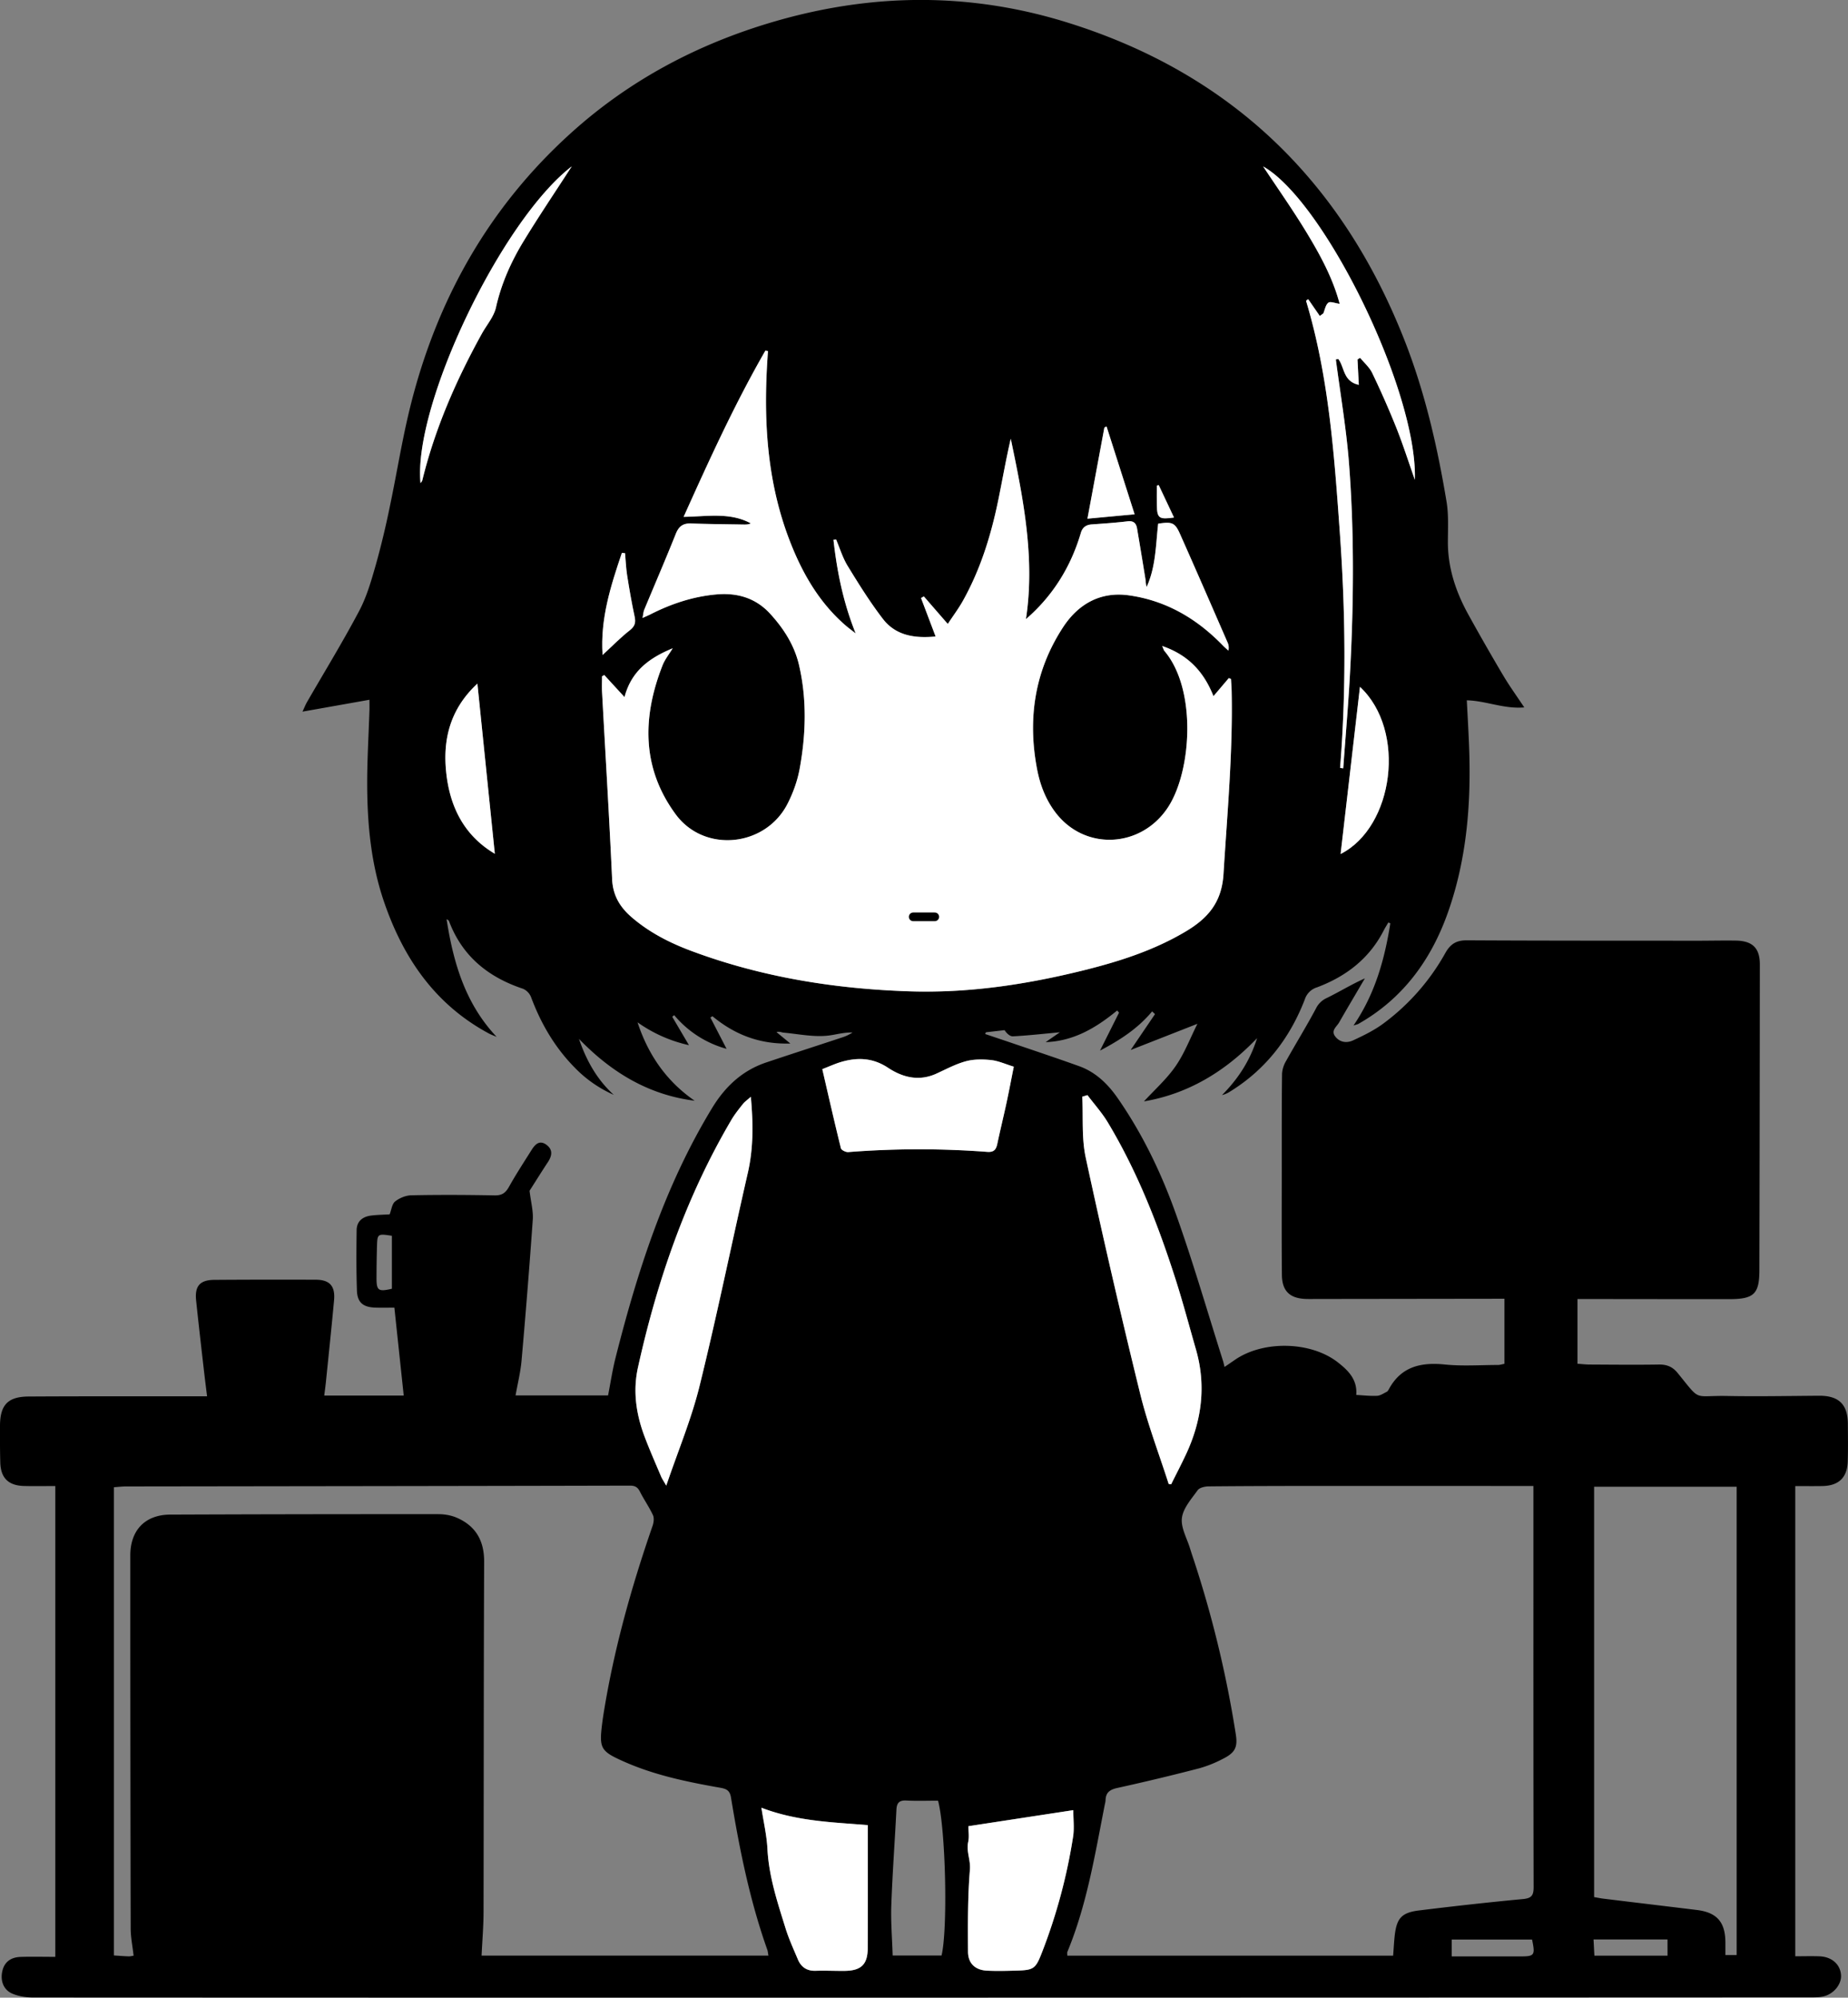 <svg xmlns="http://www.w3.org/2000/svg" xml:space="preserve" viewBox="0 0 640.61 692.5"><rect x="0" y="0" width="640.61" height="692.5" fill="#808080" stroke="none"/><path d="m424.5 473.86 3.58-2.45c9.83-6.8 26.32-6.45 35.68.86 3.6 2.81 6.82 5.97 6.38 11.3 2.57.14 4.92.42 7.24.3 1.11-.05 2.2-.83 3.27-1.35.32-.15.57-.5.74-.83 4.28-8 11.19-9.52 19.57-8.66 6.07.61 12.24.16 18.36.15.6 0 1.22-.21 2.2-.4v-22.55h-3.9l-61.12.08c-1.25 0-2.5.03-3.75-.01-5.6-.17-8.33-2.71-8.38-8.35-.12-12.12-.05-24.24-.05-36.37 0-11.12-.03-22.24.1-33.37a10 10 0 0 1 1.41-4.43c3.4-6.08 7.06-12 10.33-18.14a7.7 7.7 0 0 1 3.78-3.68c4.31-2.1 8.4-4.64 13.2-6.8-2.98 5.1-6 10.16-8.93 15.28-.86 1.5-2.98 2.82-1.3 4.93 1.63 2.07 4.05 2.26 6.14 1.29 3.61-1.67 7.25-3.45 10.44-5.8a77 77 0 0 0 21.6-24.6c1.73-3.04 3.8-4.3 7.36-4.29 26.6.15 53.2.12 79.8.14 4.5 0 9-.11 13.5-.04 5.78.1 8.3 2.61 8.3 8.26q-.04 53.05-.16 106.12c-.02 8.14-1.95 9.91-10.4 9.91q-24 0-48-.04h-4.65v22.44c1.56.1 2.88.27 4.2.27 8 .04 16 .13 24 0 2.75-.05 4.76.78 6.49 2.9 8.29 10.17 5.15 7.78 17.16 8 10.62.2 21.25-.01 31.87-.08 6.8-.05 9.95 2.95 10 9.69.03 4.37.1 8.75-.04 13.12-.19 5.57-3.14 8.38-8.76 8.49-3.1.06-6.2.01-9.43.01v163c3.03 0 5.75-.09 8.46.02 4.22.17 7.15 2.8 7.4 6.48.23 3.22-2.56 6.65-6.2 7.44-1.33.3-2.74.3-4.1.3q-142.87.06-285.73.08-165.36.04-330.72-.04c-2.43 0-5.03-.4-7.22-1.35-3.1-1.35-4.19-4.6-3.38-7.93.7-2.94 2.83-4.67 6.33-4.78 3.86-.12 7.72-.02 12-.02V515.15c-3.75 0-7.32.08-10.89-.02-5.37-.15-8.03-2.78-8.18-8.12-.12-4.25-.12-8.5-.1-12.75.03-7.22 2.72-10.1 9.9-10.14 16.11-.1 32.24-.07 48.36-.08h13.52c-.42-3.43-.78-6.23-1.1-9.04-.92-8.07-1.86-16.15-2.7-24.22-.51-4.94 1.32-7.06 6.27-7.1q17.63-.12 35.24-.05c4.82.02 6.77 2.21 6.31 7.15-.87 9.46-1.87 18.9-2.83 28.35-.15 1.46-.35 2.91-.57 4.66h27.55l-3.24-30.48c-2.32 0-4.53.07-6.74-.02-4.13-.16-6.1-1.8-6.24-5.89-.24-6.99-.2-14-.1-20.99.05-3.11 2.14-4.67 5.07-5.03 2.1-.26 4.22-.28 6.37-.41.63-1.61.82-3.61 1.9-4.47 1.52-1.2 3.7-2.1 5.62-2.14 9.62-.2 19.24-.15 28.87.03 2.49.05 3.78-.82 4.96-2.94 2.43-4.35 5.17-8.54 7.83-12.77 1.21-1.92 2.72-3.6 5.14-1.85 2.26 1.64 2.03 3.73.6 5.93-2.4 3.65-4.71 7.36-6.42 10.04.48 3.99 1.32 7.02 1.12 9.98a2773 2773 0 0 1-3.9 48.95c-.35 3.94-1.33 7.83-2.07 12h32.07c.86-4.4 1.5-8.72 2.56-12.92 7.65-30.25 17.14-59.79 33.5-86.7 4.53-7.44 10.45-13.01 18.77-15.8 8.75-2.94 17.53-5.77 26.3-8.67a14 14 0 0 0 3.6-1.71c-2.9-.11-5.67.74-8.36 1.06-5.07.6-10.35-.54-15.54-1.02-.7-.06-1.35-.49-2.45-.18l4.8 3.96c-10.74.32-19.36-3.15-27-9.46l-.71.45 5.6 10.85a36 36 0 0 1-18.15-11.68l-.68.57 5.8 9.84A49 49 0 0 1 221 354.4c3.68 11.21 10 20.42 19.8 27.18-16.16-2.04-29.02-9.99-40.1-21.44 2.53 7.4 6.17 14.03 12.06 19.4a43 43 0 0 1-13.57-9.48c-6.86-6.97-11.67-15.21-15.08-24.35a5.3 5.3 0 0 0-2.8-2.94c-12.05-4.01-21.05-11.26-25.64-23.4q-.18-.45-.86-.7c2.34 14.98 6.42 29.19 17.35 40.77-.94-.4-1.91-.75-2.8-1.23-18.67-10.08-29.67-26.25-36.32-45.84-4.31-12.69-5.63-25.87-5.75-39.16-.08-8.98.5-17.98.78-26.97.04-1.1 0-2.2 0-3.66l-23.21 4.12c.8-1.74 1.09-2.48 1.48-3.17 6.1-10.58 12.5-21.01 18.2-31.8 2.65-5.01 4.23-10.66 5.8-16.15a292 292 0 0 0 4.79-19.96c2.42-11.46 4.23-23.07 7.04-34.43 9.16-37.08 27.1-69.13 55.6-94.93 20.55-18.62 44.44-31.2 71.02-38.9 33.68-9.75 67.35-10.03 100.87.34 57.06 17.66 95.65 55.17 117.3 110.48 7.04 17.98 11.33 36.75 14.49 55.75.75 4.52.47 9.23.46 13.85-.03 9.11 2.77 17.42 7.1 25.27q5.88 10.65 12.08 21.11c2.13 3.6 4.6 7 7.3 11.07-7.15.6-13.22-2.3-19.92-2.46.26 5.17.57 10.32.77 15.48.8 19.75-.68 39.3-7.31 58.05-5.78 16.37-15.54 29.84-30.97 38.6-.32.2-.7.25-1.77.61 7.54-11.06 10.8-23.03 12.77-35.43l-.7-.29c-.54.94-1.13 1.86-1.62 2.82-5 9.74-13.08 15.91-23.11 19.67a6.4 6.4 0 0 0-4.21 4.16c-5.19 13.44-13.58 24.36-25.98 32-.8.5-1.66.93-2.73 1.18 5.59-5.6 9.75-12 12.16-19.74-10.94 11.48-23.8 19.3-39.22 21.93 3.64-3.97 7.85-7.7 10.95-12.18 3.07-4.42 5.02-9.6 7.59-14.72l-23.14 9.08 8.43-12.43-.99-.96c-4.96 5.98-11.23 10-18.07 13.6l6.6-13.16-.66-.74c-7.19 5.9-14.9 10.6-24.78 10.97 1.5-1.05 3.01-2.1 4.94-3.42-6.06.56-11.13 1.13-16.23 1.4-1.06.07-2.19-.96-2.95-2.14l-6.48.74-.25.6 8.2 2.76c8.14 2.78 16.31 5.49 24.4 8.4 5.74 2.07 9.94 6.18 13.35 11.09 8.54 12.3 15.01 25.74 20.02 39.73 6.06 16.91 11.04 34.21 16.48 51.34.18.58.3 1.15.53 2.1M289.82 187l-.9.11c1.22 10.86 3.31 21.53 7.7 32.48-1.57-1.24-2.55-1.96-3.47-2.75-9.02-7.8-14.83-17.78-19.13-28.71-7.96-20.21-9.37-41.28-8.05-62.7l.24-3.74-.89-.14c-10.62 18.47-19.44 37.82-28.34 57.62 8.24-.13 16.06-1.66 23.28 2.25-.82.41-1.62.42-2.42.4-6.1-.1-12.2-.14-18.31-.36-2.77-.1-4.23 1-5.27 3.6-3.52 8.82-7.29 17.53-10.93 26.3-.3.73-.34 1.58-.6 2.86 1.24-.57 2.01-.88 2.75-1.26 7.2-3.66 14.75-6.17 22.82-6.9 7.26-.65 13.68 1.23 18.68 6.7 4.69 5.14 8.4 10.9 10 17.77 2.78 12 2.4 24.08.2 36.07a45 45 0 0 1-4.15 11.97c-7.61 15.03-28.84 17.25-38.8 3.73-11.82-16.06-11.61-33.67-4.58-51.6.83-2.13 2.34-3.99 3.53-5.97-7.75 3.23-14.26 7.62-16.69 16.92l-7.02-7.65-.77.45c0 1.86-.1 3.73 0 5.58 1.18 21.58 2.5 43.15 3.49 64.74.26 5.64 2.71 9.68 6.75 13.17 6.14 5.31 13.27 8.93 20.78 11.73 24.36 9.09 49.7 13.14 75.58 13.98 20.26.66 40.13-2.3 59.74-7.13 12.52-3.08 24.76-6.94 35.96-13.6 7.67-4.57 12.52-10.04 13.13-19.98 1.3-21.08 3.26-42.1 2.82-63.26-.03-1.44-.15-2.88-.23-4.32l-.75-.3-5.32 6.26c-3.36-8.5-8.78-14.28-17.78-17.38.48 1.07.55 1.45.77 1.71 11.3 13.27 9.44 41.58 1.32 54.1-9.2 14.2-28.78 15.36-39.02 1.96-3.42-4.48-5.37-9.57-6.42-15.02-3.37-17.56-.83-34.2 8.96-49.22 5.22-8 12.9-12.52 22.94-11.08 12.88 1.83 23.48 8.08 32.44 17.32.62.65 1.31 1.22 1.97 1.83a4.4 4.4 0 0 0-.25-2.74c-5.5-12.6-10.96-25.2-16.55-37.75-1.74-3.91-2.73-4.24-7.55-3.52-.83 7.36-.8 14.96-4 21.95-.3-.99-.28-1.96-.43-2.9q-1.42-8.69-2.88-17.36c-.32-1.9-1.24-2.76-3.36-2.5-4.09.49-8.2.77-12.32 1.06-2 .14-3.25 1.02-3.81 2.96-3.49 11.86-9.82 21.95-19.04 29.88 3.22-21.03-.9-41.79-5.26-62.53-1.67 7.14-2.88 14.27-4.34 21.35-2.51 12.17-6.16 23.97-12.26 34.87-1.48 2.65-3.32 5.09-5.23 7.98l-8.3-9.55q-.48.3-.97.57l5.05 13.33c-7.37.72-13.88-.36-18.3-6.13-4.46-5.8-8.36-12.07-12.19-18.33-1.73-2.82-2.7-6.1-4.01-9.18m193.1 490.96c.2-2.56.3-4.78.55-6.98.67-5.95 2.38-7.95 8.33-8.69 12.03-1.48 24.07-2.83 36.14-3.96 2.93-.28 3.68-1.24 3.68-4.09-.1-40.85-.07-81.7-.07-122.56v-16.55h-3.89l-68.22-.02c-13.5.01-26.99.03-40.48.16-1.31.01-3.17.43-3.82 1.35-2.16 3.02-5.02 6.2-5.44 9.6-.42 3.37 1.76 7.07 2.83 10.6q.61 1.97 1.28 3.93a384 384 0 0 1 14.56 60.4c.72 4.49-.2 6.41-4.33 8.5a42 42 0 0 1-8.32 3.35 783 783 0 0 1-28.39 6.81c-2.61.57-4.03 1.57-4.1 4.27-.02.61-.22 1.23-.33 1.84-3.37 17.15-6.16 34.44-12.91 50.73-.12.3-.02.7-.02 1.3zm-436.62 0c-.36-3.25-1-6.32-1.01-9.4q-.14-64.67-.13-129.35c0-8.8 5.17-14.13 13.89-14.16q46.5-.18 92.98-.15c2.18 0 4.54.44 6.52 1.33 6.48 2.91 9.3 8 9.27 15.22-.18 40.5-.12 80.99-.21 121.48-.01 4.91-.44 9.82-.68 15.01h99.44c-.17-.88-.2-1.5-.4-2.05-6.08-17.14-9.64-34.9-12.59-52.8-.39-2.35-1.5-2.95-3.62-3.33-11.46-2.02-22.85-4.35-33.56-9.12-8.02-3.57-8.53-4.54-7.48-13.1q.19-1.5.42-2.97c3.55-22.41 9.64-44.16 17.05-65.57.4-1.15.62-2.73.15-3.75-1.3-2.8-3.11-5.37-4.51-8.14-.78-1.54-1.65-2.1-3.45-2.1-58.24.14-116.48.2-174.71.28-1.33 0-2.65.17-4.18.27v162.32c1.9.12 3.5.26 5.1.31.58.02 1.17-.15 1.71-.23M552.6 515.4v142.25c1.26.21 2.22.42 3.2.54 10.78 1.32 21.58 2.6 32.37 3.92 6.95.85 9.88 4.15 9.94 11.14v4.48h3.9V515.39zM376.96 379.64l-1.8.54c.35 7.05-.27 14.31 1.2 21.12q8.86 41.04 18.86 81.8c2.6 10.62 6.56 20.9 9.9 31.34l.85.1c1.7-3.42 3.47-6.81 5.1-10.27 5.5-11.73 7.12-23.86 3.49-36.47-2.32-8.05-4.45-16.15-7-24.12-6.06-18.96-13.26-37.45-23.55-54.58-2.01-3.36-4.69-6.32-7.05-9.46m-116.7.58c-1.29 1.16-2.13 1.72-2.73 2.48-1.4 1.76-2.82 3.52-3.96 5.45-15.76 26.75-25.74 55.69-32.42 85.86-1.82 8.2-.65 16.18 2.26 23.93 1.76 4.67 3.78 9.24 5.73 13.85.34.82.87 1.57 1.81 3.22 4.1-12.1 8.73-23.1 11.55-34.56 6.05-24.5 11.08-49.24 16.72-73.84 1.95-8.53 1.9-17.02 1.05-26.4m24.78-9.59c2.1 9.05 4.18 18.26 6.44 27.42.16.64 1.7 1.4 2.53 1.34a313 313 0 0 1 48.26-.07c2.33.17 3.04-.89 3.46-2.85 1-4.76 2.17-9.49 3.19-14.25.88-4.09 1.65-8.2 2.5-12.44-2.88-.88-5.33-2.02-7.87-2.3-2.9-.3-6-.32-8.77.43-3.55.97-6.88 2.78-10.27 4.32-6 2.7-11.63 1.27-16.69-2.07-5.28-3.5-10.65-3.68-16.37-1.98-1.98.59-3.88 1.47-6.41 2.45m50.65 262.44c0 1.78.32 3.7-.07 5.47-.72 3.27.87 6.23.6 9.58-.79 9.44-.72 18.96-.67 28.44.02 4.14 2.55 6.4 6.64 6.6 3.36.15 6.74.06 10.1-.03 6.15-.16 6.7-.64 8.95-6.41a192 192 0 0 0 10.74-40.03c.45-2.86.07-5.86.07-9.18zm-71.76-6.4c.76 4.98 1.85 9.6 2.1 14.28.48 9.57 3.48 18.52 6.27 27.52 1.14 3.68 2.77 7.22 4.27 10.78 1.12 2.67 3.12 4.03 6.15 3.94 3.36-.1 6.74.07 10.1.03 5.7-.07 7.95-2.23 7.97-7.9.06-14.29.02-28.58.02-42.62-12.18-1.01-24.52-1.3-36.88-6.03m200.6-360.47 1.1.15c.84-11.81 1.9-23.62 2.47-35.44.57-11.86.96-23.73.88-35.6-.1-11.98-.45-24-1.45-35.94-.99-11.63-2.94-23.17-4.47-34.76l.81-.19c2.25 2.79 1.6 7.8 7.16 8.99l-.47-8.8.92-.57c1.42 1.74 3.24 3.3 4.18 5.27a308 308 0 0 1 8.3 18.83c2.31 5.76 4.2 11.68 6.49 18.2 1-30.7-31.4-96.68-52.59-108.64 4.8 7.25 10.1 14.76 14.87 22.6 4.83 7.92 9.3 16.1 11.65 25.03-1.57-.2-3.23-.92-3.92-.38-.97.75-1.2 2.44-1.75 3.72l-1.22.86-4.02-5.83-.73.58c7.87 26.18 9.76 53.25 11.7 80.26 1.95 27.18 2.27 54.43.09 81.66M325.18 624.22c-3.78 0-7.4.14-10.99-.05-2.44-.12-3.33.8-3.44 3.16-.57 11.07-1.38 22.13-1.78 33.2-.2 5.7.29 11.4.47 17.37h16.95c2.2-9.13 1.44-43.65-1.21-53.68M171.53 295.96 165.49 237c-9.29 8.61-12 19-10.85 30.52 1.22 12.05 6.18 22.11 16.89 28.45m26.68-238.3c-24.5 18.87-55.06 82.83-52.44 109.83.25-.39.54-.66.62-.98 4.4-17.94 11.72-34.7 20.62-50.8 1.68-3.04 4.19-5.9 4.92-9.14 1.87-8.3 5.25-15.87 9.6-23.01 5.32-8.71 11.04-17.18 16.68-25.9M471.43 238.1l-6.71 57.95c18.46-9.37 22.94-42.78 6.71-57.95m-87.85-90.26-.74.34-5.88 31.63 16.35-1.52zm-166.9 43.94-1.09-.12c-3.86 11.4-7.55 22.82-6.7 35.4 3.33-3.07 6.19-6.02 9.39-8.53 1.77-1.39 2.17-2.63 1.72-4.74a265 265 0 0 1-2.6-14.33c-.4-2.53-.5-5.12-.73-7.68m314.41 480.58h-27.85v5.85h23.66c5.07.01 5.34-.34 4.2-5.85m46.95-.02H552.4c.12 2.18.2 3.94.3 5.62h25.35zM135.85 428.4c-4.84-.76-5.03-.66-5.16 3.26q-.16 5.6-.17 11.2c-.03 4.55.6 5 5.33 3.9zm265.82-260.23-.66.17c0 2.29-.04 4.57.01 6.86.1 4.46.77 4.96 5.95 4.21z"/><path fill="#fff" d="M289.83 187.01c1.31 3.08 2.28 6.36 4.01 9.18 3.83 6.26 7.73 12.52 12.19 18.33 4.42 5.77 10.93 6.85 18.3 6.13l-5.05-13.33.97-.57c2.6 3 5.2 6 8.3 9.55 1.9-2.9 3.74-5.34 5.22-7.98 6.1-10.9 9.76-22.7 12.26-34.87 1.46-7.08 2.68-14.22 4.35-21.35 4.35 20.74 8.48 41.5 5.26 62.53 9.21-7.94 15.54-18.02 19.03-29.88.57-1.94 1.82-2.83 3.82-2.96 4.1-.29 8.23-.57 12.32-1.06 2.11-.26 3.04.6 3.36 2.5q1.47 8.67 2.87 17.35c.16.94.13 1.92.44 2.9 3.2-6.98 3.16-14.58 4-21.94 4.81-.73 5.8-.4 7.55 3.52 5.59 12.55 11.06 25.15 16.55 37.75.33.77.46 1.62.25 2.74-.66-.6-1.35-1.19-1.97-1.83-8.97-9.24-19.56-15.49-32.44-17.33-10.05-1.43-17.73 3.1-22.94 11.1-9.8 15.02-12.34 31.65-8.97 49.2 1.05 5.46 3 10.55 6.42 15.03 10.24 13.4 29.82 12.23 39.02-1.96 8.13-12.52 9.98-40.83-1.31-54.1-.22-.26-.3-.64-.77-1.72 9 3.11 14.41 8.89 17.78 17.4l5.32-6.27.75.3c.08 1.44.2 2.88.23 4.32.44 21.15-1.52 42.18-2.82 63.25-.6 9.95-5.46 15.42-13.13 19.98-11.2 6.66-23.44 10.52-35.96 13.6-19.61 4.83-39.48 7.8-59.74 7.14-25.89-.85-51.22-4.9-75.58-13.98-7.51-2.8-14.64-6.42-20.78-11.73-4.04-3.49-6.5-7.53-6.75-13.18-.99-21.58-2.31-43.15-3.48-64.73-.1-1.86-.02-3.72-.02-5.58l.78-.45 7.02 7.65c2.43-9.3 8.94-13.7 16.7-16.92-1.2 1.98-2.71 3.84-3.54 5.96-7.03 17.94-7.24 35.55 4.58 51.6 9.96 13.53 31.18 11.31 38.8-3.72 1.9-3.74 3.4-7.86 4.15-11.97 2.2-12 2.58-24.07-.2-36.07-1.6-6.87-5.31-12.64-10-17.77-5-5.48-11.42-7.36-18.68-6.7-8.08.73-15.62 3.24-22.82 6.9-.74.37-1.5.69-2.75 1.26.26-1.28.3-2.13.6-2.86 3.64-8.77 7.41-17.48 10.93-26.3 1.04-2.6 2.5-3.7 5.27-3.6 6.1.22 12.2.26 18.31.37.8.01 1.6 0 2.42-.41-7.22-3.91-15.04-2.38-23.28-2.25 8.9-19.8 17.72-39.15 28.34-57.62l.9.14q-.15 1.88-.25 3.74c-1.32 21.42.09 42.49 8.05 62.7 4.3 10.93 10.1 20.9 19.13 28.71.92.8 1.9 1.5 3.47 2.74-4.39-10.94-6.48-21.61-7.7-32.47zm87.14 192.63c2.36 3.14 5.04 6.1 7.06 9.46 10.29 17.13 17.49 35.62 23.55 54.58 2.54 7.97 4.68 16.07 7 24.11 3.62 12.61 2.01 24.74-3.5 36.48-1.62 3.45-3.39 6.85-5.09 10.27l-.86-.1c-3.34-10.44-7.3-20.72-9.9-31.34a2958 2958 0 0 1-18.86-81.8c-1.47-6.81-.85-14.07-1.19-21.12zm-116.69.58c.85 9.37.9 17.86-1.05 26.39-5.64 24.6-10.67 49.35-16.72 73.84-2.82 11.45-7.44 22.47-11.55 34.56-.94-1.65-1.47-2.4-1.81-3.22-1.95-4.6-3.97-9.18-5.73-13.85-2.91-7.74-4.08-15.72-2.26-23.92 6.68-30.18 16.66-59.12 32.42-85.87 1.14-1.92 2.57-3.69 3.96-5.45.6-.76 1.44-1.32 2.74-2.48m24.77-9.59c2.52-.98 4.43-1.86 6.41-2.45 5.72-1.7 11.1-1.52 16.37 1.97 5.06 3.35 10.69 4.79 16.69 2.08 3.4-1.54 6.72-3.36 10.28-4.32 2.76-.76 5.87-.73 8.76-.42 2.54.27 4.99 1.41 7.87 2.29-.84 4.23-1.62 8.35-2.5 12.44-1.02 4.76-2.19 9.49-3.2 14.25-.4 1.96-1.12 3.02-3.45 2.85a314 314 0 0 0-48.26.07c-.83.06-2.37-.7-2.52-1.34-2.27-9.16-4.36-18.37-6.45-27.42m50.65 262.44 36.36-5.56c0 3.33.38 6.32-.07 9.18a192 192 0 0 1-10.75 40.03c-2.24 5.77-2.79 6.25-8.93 6.41-3.37.1-6.75.18-10.11.02-4.09-.18-6.62-2.45-6.64-6.58-.05-9.49-.12-19.01.66-28.45.28-3.35-1.31-6.3-.6-9.58.4-1.76.08-3.69.08-5.47m-71.76-6.4c12.36 4.74 24.7 5.02 36.88 6.03 0 14.04.04 28.33-.02 42.63-.02 5.67-2.27 7.82-7.96 7.9-3.37.03-6.75-.14-10.11-.03-3.03.09-5.03-1.28-6.15-3.95-1.5-3.56-3.13-7.1-4.27-10.78-2.8-9-5.79-17.95-6.28-27.52-.24-4.68-1.33-9.3-2.09-14.28m200.6-360.47c2.18-27.23 1.86-54.47-.1-81.66-1.93-27-3.82-54.08-11.7-80.26l.73-.58 4.03 5.83 1.22-.86c.54-1.28.78-2.97 1.74-3.72.7-.54 2.36.18 3.93.38-2.35-8.94-6.83-17.1-11.65-25.04-4.77-7.83-10.07-15.34-14.87-22.59 21.2 11.96 53.59 77.94 52.59 108.63-2.3-6.51-4.18-12.43-6.48-18.19a310 310 0 0 0-8.3-18.83c-.95-1.98-2.77-3.53-4.2-5.27l-.9.57.45 8.8c-5.55-1.2-4.9-6.2-7.15-8.99l-.81.2c1.52 11.57 3.48 23.12 4.46 34.75a469 469 0 0 1 1.45 35.94 644 644 0 0 1-.87 35.6c-.57 11.82-1.63 23.63-2.48 35.44zm-293.01 29.76c-10.71-6.34-15.67-16.4-16.88-28.45-1.17-11.51 1.55-21.9 10.84-30.52zm26.67-238.3c-5.63 8.72-11.35 17.19-16.66 25.9-4.36 7.14-7.75 14.71-9.61 23-.73 3.26-3.24 6.1-4.92 9.15-8.9 16.1-16.23 32.86-20.62 50.8-.08.32-.37.6-.62.98-2.62-27 27.94-90.96 52.44-109.83"/><path fill="#fff" d="M471.43 238.1c16.23 15.17 11.75 48.58-6.71 57.95zm-87.84-90.26 9.72 30.44-16.35 1.53 5.88-31.63zm-166.92 43.94c.24 2.56.33 5.15.73 7.68.76 4.8 1.58 9.59 2.6 14.33.45 2.1.05 3.35-1.72 4.74-3.2 2.51-6.06 5.46-9.4 8.52-.84-12.57 2.84-24 6.7-35.4zm185-23.61 5.3 11.24c-5.18.74-5.85.25-5.95-4.22-.05-2.28 0-4.56 0-6.85z"/><path fill="none" stroke="#000" stroke-linecap="round" stroke-linejoin="round" stroke-miterlimit="10" stroke-width="3" d="M316.56 317.83h7.48"/></svg>